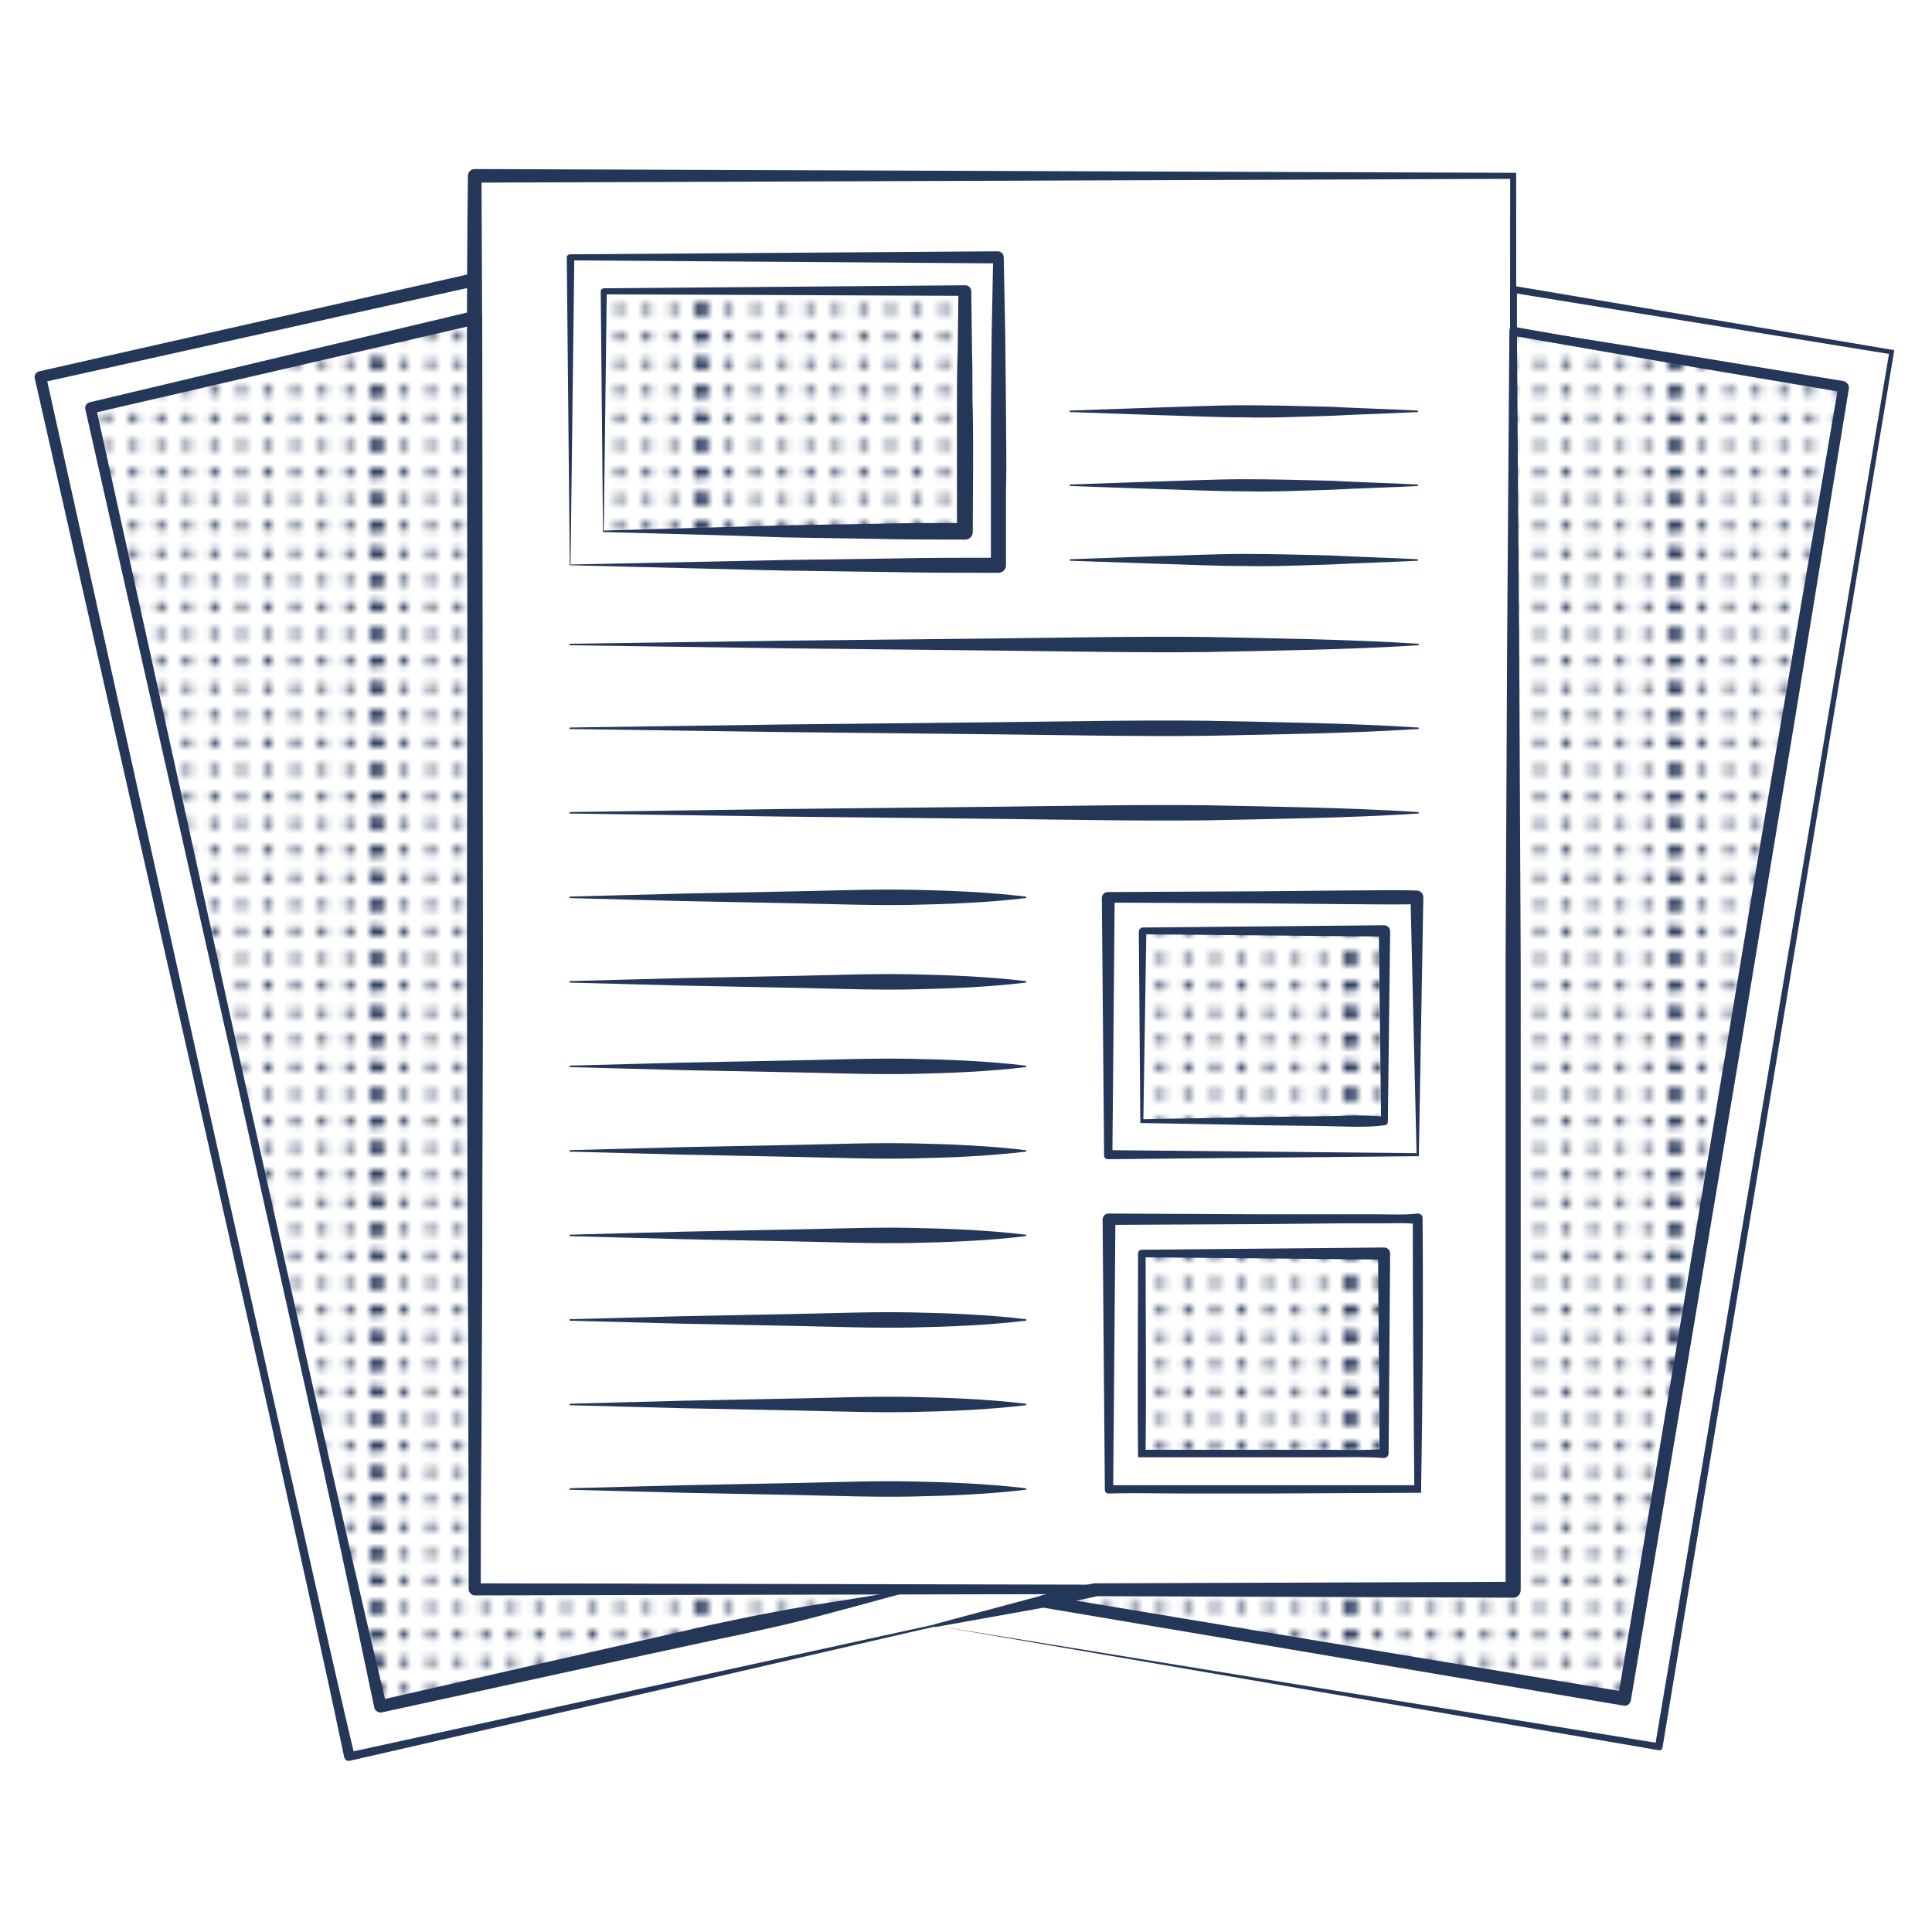 <?xml version="1.0" encoding="utf-8"?>
<!-- Generator: Adobe Illustrator 22.1.0, SVG Export Plug-In . SVG Version: 6.00 Build 0)  -->
<svg version="1.1" id="Layer_1" xmlns="http://www.w3.org/2000/svg" xmlns:xlink="http://www.w3.org/1999/xlink" x="0px" y="0px"
	 viewBox="0 0 256 256" style="enable-background:new 0 0 256 256;" xml:space="preserve">
<style type="text/css">
	.st0{fill:none;}
	.st1{fill:#253759;}
	.st2{clip-path:url(#SVGID_2_);fill:#253759;}
	.st3{clip-path:url(#SVGID_4_);fill:#253759;}
	.st4{fill:url(#New_Pattern_Swatch_1);}
</style>
<pattern  x="-552" y="-552" width="42.9" height="43" patternUnits="userSpaceOnUse" id="New_Pattern_Swatch_1" viewBox="43 -43 42.9 43" style="overflow:visible;">
	<g>
		<rect x="43" y="-43" class="st0" width="42.9" height="43"/>
		<g>
			<g>
				<circle class="st1" cx="85.9" cy="-41.2" r="0.6"/>
				<circle class="st1" cx="85.9" cy="-37.6" r="0.6"/>
				<circle class="st1" cx="85.9" cy="-34" r="0.6"/>
				<circle class="st1" cx="85.9" cy="-30.4" r="0.6"/>
				<circle class="st1" cx="85.9" cy="-26.9" r="0.6"/>
				<circle class="st1" cx="85.9" cy="-23.3" r="0.6"/>
				<circle class="st1" cx="85.9" cy="-19.7" r="0.6"/>
				<circle class="st1" cx="85.9" cy="-16.1" r="0.6"/>
				<circle class="st1" cx="85.9" cy="-12.6" r="0.6"/>
				<circle class="st1" cx="85.9" cy="-9" r="0.6"/>
				<circle class="st1" cx="85.9" cy="-5.4" r="0.6"/>
				<circle class="st1" cx="85.9" cy="-1.8" r="0.6"/>
				<circle class="st1" cx="85.8" cy="-41.2" r="0.6"/>
				<circle class="st1" cx="85.8" cy="-37.6" r="0.6"/>
				<circle class="st1" cx="85.8" cy="-34" r="0.6"/>
				<circle class="st1" cx="85.8" cy="-30.4" r="0.6"/>
				<circle class="st1" cx="85.8" cy="-26.9" r="0.6"/>
				<circle class="st1" cx="85.8" cy="-23.3" r="0.6"/>
				<circle class="st1" cx="85.8" cy="-19.7" r="0.6"/>
				<circle class="st1" cx="85.8" cy="-16.1" r="0.6"/>
				<circle class="st1" cx="85.8" cy="-12.6" r="0.6"/>
				<circle class="st1" cx="85.8" cy="-9" r="0.6"/>
				<circle class="st1" cx="85.8" cy="-5.4" r="0.6"/>
				<circle class="st1" cx="85.8" cy="-1.8" r="0.6"/>
			</g>
			<g>
				<defs>
					<rect id="SVGID_1_" x="85.8" y="-43" width="43" height="43"/>
				</defs>
				<clipPath id="SVGID_2_">
					<use xlink:href="#SVGID_1_"  style="overflow:visible;"/>
				</clipPath>
				<circle class="st2" cx="85.8" cy="-41.2" r="0.6"/>
				<circle class="st2" cx="85.8" cy="-37.6" r="0.6"/>
				<circle class="st2" cx="85.8" cy="-34" r="0.6"/>
				<circle class="st2" cx="85.8" cy="-30.4" r="0.6"/>
				<circle class="st2" cx="85.8" cy="-26.9" r="0.6"/>
				<circle class="st2" cx="85.8" cy="-23.3" r="0.6"/>
				<circle class="st2" cx="85.8" cy="-19.7" r="0.6"/>
				<circle class="st2" cx="85.8" cy="-16.1" r="0.6"/>
				<circle class="st2" cx="85.8" cy="-12.6" r="0.6"/>
				<circle class="st2" cx="85.8" cy="-9" r="0.6"/>
				<circle class="st2" cx="85.8" cy="-5.4" r="0.6"/>
				<circle class="st2" cx="85.8" cy="-1.8" r="0.6"/>
				<circle class="st2" cx="85.7" cy="-41.2" r="0.6"/>
				<circle class="st2" cx="85.7" cy="-37.6" r="0.6"/>
				<circle class="st2" cx="85.7" cy="-34" r="0.6"/>
				<circle class="st2" cx="85.7" cy="-30.4" r="0.6"/>
				<circle class="st2" cx="85.7" cy="-26.9" r="0.6"/>
				<circle class="st2" cx="85.7" cy="-23.3" r="0.6"/>
				<circle class="st2" cx="85.7" cy="-19.7" r="0.6"/>
				<circle class="st2" cx="85.7" cy="-16.1" r="0.6"/>
				<circle class="st2" cx="85.7" cy="-12.6" r="0.6"/>
				<circle class="st2" cx="85.7" cy="-9" r="0.6"/>
				<circle class="st2" cx="85.7" cy="-5.4" r="0.6"/>
				<circle class="st2" cx="85.7" cy="-1.8" r="0.6"/>
			</g>
		</g>
		<g>
			<g>
				<circle class="st1" cx="85.9" cy="-41.2" r="0.6"/>
				<circle class="st1" cx="85.9" cy="-37.6" r="0.6"/>
				<circle class="st1" cx="85.9" cy="-34" r="0.6"/>
				<circle class="st1" cx="85.9" cy="-30.4" r="0.6"/>
				<circle class="st1" cx="85.9" cy="-26.9" r="0.6"/>
				<circle class="st1" cx="85.9" cy="-23.3" r="0.6"/>
				<circle class="st1" cx="85.9" cy="-19.7" r="0.6"/>
				<circle class="st1" cx="85.9" cy="-16.1" r="0.6"/>
				<circle class="st1" cx="85.9" cy="-12.6" r="0.6"/>
				<circle class="st1" cx="85.9" cy="-9" r="0.6"/>
				<circle class="st1" cx="85.9" cy="-5.4" r="0.6"/>
				<circle class="st1" cx="85.9" cy="-1.8" r="0.6"/>
				<circle class="st1" cx="43" cy="-41.2" r="0.6"/>
				<circle class="st1" cx="46.5" cy="-41.2" r="0.6"/>
				<circle class="st1" cx="50.1" cy="-41.2" r="0.6"/>
				<circle class="st1" cx="53.7" cy="-41.2" r="0.6"/>
				<circle class="st1" cx="43" cy="-37.6" r="0.6"/>
				<circle class="st1" cx="46.5" cy="-37.6" r="0.6"/>
				<circle class="st1" cx="50.1" cy="-37.6" r="0.6"/>
				<circle class="st1" cx="53.7" cy="-37.6" r="0.6"/>
				<circle class="st1" cx="43" cy="-34" r="0.6"/>
				<circle class="st1" cx="46.5" cy="-34" r="0.6"/>
				<circle class="st1" cx="50.1" cy="-34" r="0.6"/>
				<circle class="st1" cx="53.7" cy="-34" r="0.6"/>
				<circle class="st1" cx="43" cy="-30.4" r="0.6"/>
				<circle class="st1" cx="46.5" cy="-30.4" r="0.6"/>
				<circle class="st1" cx="50.1" cy="-30.4" r="0.6"/>
				<circle class="st1" cx="53.7" cy="-30.4" r="0.6"/>
				<circle class="st1" cx="43" cy="-26.9" r="0.6"/>
				<circle class="st1" cx="46.5" cy="-26.9" r="0.6"/>
				<circle class="st1" cx="50.1" cy="-26.9" r="0.6"/>
				<circle class="st1" cx="53.7" cy="-26.9" r="0.6"/>
				<circle class="st1" cx="43" cy="-23.3" r="0.6"/>
				<circle class="st1" cx="46.5" cy="-23.3" r="0.6"/>
				<circle class="st1" cx="50.1" cy="-23.3" r="0.6"/>
				<circle class="st1" cx="53.7" cy="-23.3" r="0.6"/>
				<circle class="st1" cx="57.3" cy="-41.2" r="0.6"/>
				<circle class="st1" cx="60.8" cy="-41.2" r="0.6"/>
				<circle class="st1" cx="64.4" cy="-41.2" r="0.6"/>
				<circle class="st1" cx="68" cy="-41.2" r="0.6"/>
				<circle class="st1" cx="71.5" cy="-41.2" r="0.6"/>
				<circle class="st1" cx="57.3" cy="-37.6" r="0.6"/>
				<circle class="st1" cx="60.8" cy="-37.6" r="0.6"/>
				<circle class="st1" cx="64.4" cy="-37.6" r="0.6"/>
				<circle class="st1" cx="68" cy="-37.6" r="0.6"/>
				<circle class="st1" cx="71.5" cy="-37.6" r="0.6"/>
				<circle class="st1" cx="57.3" cy="-34" r="0.6"/>
				<circle class="st1" cx="60.8" cy="-34" r="0.6"/>
				<circle class="st1" cx="64.4" cy="-34" r="0.6"/>
				<circle class="st1" cx="68" cy="-34" r="0.6"/>
				<circle class="st1" cx="71.5" cy="-34" r="0.6"/>
				<circle class="st1" cx="57.3" cy="-30.4" r="0.6"/>
				<circle class="st1" cx="60.8" cy="-30.4" r="0.6"/>
				<circle class="st1" cx="64.4" cy="-30.4" r="0.6"/>
				<circle class="st1" cx="68" cy="-30.4" r="0.6"/>
				<circle class="st1" cx="71.5" cy="-30.4" r="0.6"/>
				<circle class="st1" cx="57.3" cy="-26.9" r="0.6"/>
				<circle class="st1" cx="60.8" cy="-26.9" r="0.6"/>
				<circle class="st1" cx="64.4" cy="-26.9" r="0.6"/>
				<circle class="st1" cx="68" cy="-26.9" r="0.6"/>
				<circle class="st1" cx="71.5" cy="-26.9" r="0.6"/>
				<circle class="st1" cx="57.3" cy="-23.3" r="0.6"/>
				<circle class="st1" cx="60.8" cy="-23.3" r="0.6"/>
				<circle class="st1" cx="64.4" cy="-23.3" r="0.6"/>
				<circle class="st1" cx="68" cy="-23.3" r="0.6"/>
				<circle class="st1" cx="71.5" cy="-23.3" r="0.6"/>
				<circle class="st1" cx="75.1" cy="-41.2" r="0.6"/>
				<circle class="st1" cx="78.7" cy="-41.2" r="0.6"/>
				<circle class="st1" cx="82.3" cy="-41.2" r="0.6"/>
				<circle class="st1" cx="85.8" cy="-41.2" r="0.6"/>
				<circle class="st1" cx="75.1" cy="-37.6" r="0.6"/>
				<circle class="st1" cx="78.7" cy="-37.6" r="0.6"/>
				<circle class="st1" cx="82.3" cy="-37.6" r="0.6"/>
				<circle class="st1" cx="85.8" cy="-37.6" r="0.6"/>
				<circle class="st1" cx="75.1" cy="-34" r="0.6"/>
				<circle class="st1" cx="78.7" cy="-34" r="0.6"/>
				<circle class="st1" cx="82.3" cy="-34" r="0.6"/>
				<circle class="st1" cx="85.8" cy="-34" r="0.6"/>
				<circle class="st1" cx="75.1" cy="-30.4" r="0.6"/>
				<circle class="st1" cx="78.7" cy="-30.4" r="0.6"/>
				<circle class="st1" cx="82.3" cy="-30.4" r="0.6"/>
				<circle class="st1" cx="85.8" cy="-30.4" r="0.6"/>
				<circle class="st1" cx="75.1" cy="-26.9" r="0.6"/>
				<circle class="st1" cx="78.7" cy="-26.9" r="0.6"/>
				<circle class="st1" cx="82.3" cy="-26.9" r="0.6"/>
				<circle class="st1" cx="85.8" cy="-26.9" r="0.6"/>
				<circle class="st1" cx="75.1" cy="-23.3" r="0.6"/>
				<circle class="st1" cx="78.7" cy="-23.3" r="0.6"/>
				<circle class="st1" cx="82.3" cy="-23.3" r="0.6"/>
				<circle class="st1" cx="85.8" cy="-23.3" r="0.6"/>
				<circle class="st1" cx="43" cy="-19.7" r="0.6"/>
				<circle class="st1" cx="46.5" cy="-19.7" r="0.6"/>
				<circle class="st1" cx="50.1" cy="-19.7" r="0.6"/>
				<circle class="st1" cx="53.7" cy="-19.7" r="0.6"/>
				<circle class="st1" cx="43" cy="-16.1" r="0.6"/>
				<circle class="st1" cx="46.5" cy="-16.1" r="0.6"/>
				<circle class="st1" cx="50.1" cy="-16.1" r="0.6"/>
				<circle class="st1" cx="53.7" cy="-16.1" r="0.6"/>
				<circle class="st1" cx="43" cy="-12.6" r="0.6"/>
				<circle class="st1" cx="46.5" cy="-12.6" r="0.6"/>
				<circle class="st1" cx="50.1" cy="-12.6" r="0.6"/>
				<circle class="st1" cx="53.7" cy="-12.6" r="0.6"/>
				<circle class="st1" cx="43" cy="-9" r="0.6"/>
				<circle class="st1" cx="46.5" cy="-9" r="0.6"/>
				<circle class="st1" cx="50.1" cy="-9" r="0.6"/>
				<circle class="st1" cx="53.7" cy="-9" r="0.6"/>
				<circle class="st1" cx="43" cy="-5.4" r="0.6"/>
				<circle class="st1" cx="46.5" cy="-5.4" r="0.6"/>
				<circle class="st1" cx="50.1" cy="-5.4" r="0.6"/>
				<circle class="st1" cx="53.7" cy="-5.4" r="0.6"/>
				<circle class="st1" cx="43" cy="-1.8" r="0.6"/>
				<circle class="st1" cx="46.5" cy="-1.8" r="0.6"/>
				<circle class="st1" cx="50.1" cy="-1.8" r="0.6"/>
				<circle class="st1" cx="53.7" cy="-1.8" r="0.6"/>
				<circle class="st1" cx="57.3" cy="-19.7" r="0.6"/>
				<circle class="st1" cx="60.8" cy="-19.7" r="0.6"/>
				<circle class="st1" cx="64.4" cy="-19.7" r="0.6"/>
				<circle class="st1" cx="68" cy="-19.7" r="0.6"/>
				<circle class="st1" cx="71.5" cy="-19.7" r="0.6"/>
				<circle class="st1" cx="57.3" cy="-16.1" r="0.6"/>
				<circle class="st1" cx="60.8" cy="-16.1" r="0.6"/>
				<circle class="st1" cx="64.4" cy="-16.1" r="0.6"/>
				<circle class="st1" cx="68" cy="-16.1" r="0.6"/>
				<circle class="st1" cx="71.5" cy="-16.1" r="0.6"/>
				<circle class="st1" cx="57.3" cy="-12.6" r="0.6"/>
				<circle class="st1" cx="60.8" cy="-12.6" r="0.6"/>
				<circle class="st1" cx="64.4" cy="-12.6" r="0.6"/>
				<circle class="st1" cx="68" cy="-12.6" r="0.6"/>
				<circle class="st1" cx="71.5" cy="-12.6" r="0.6"/>
				<circle class="st1" cx="57.3" cy="-9" r="0.6"/>
				<circle class="st1" cx="60.8" cy="-9" r="0.6"/>
				<circle class="st1" cx="64.4" cy="-9" r="0.6"/>
				<circle class="st1" cx="68" cy="-9" r="0.6"/>
				<circle class="st1" cx="71.5" cy="-9" r="0.6"/>
				<circle class="st1" cx="57.3" cy="-5.4" r="0.6"/>
				<circle class="st1" cx="60.8" cy="-5.4" r="0.6"/>
				<circle class="st1" cx="64.4" cy="-5.4" r="0.6"/>
				<circle class="st1" cx="68" cy="-5.4" r="0.6"/>
				<circle class="st1" cx="71.5" cy="-5.4" r="0.6"/>
				<circle class="st1" cx="57.3" cy="-1.8" r="0.6"/>
				<circle class="st1" cx="60.8" cy="-1.8" r="0.6"/>
				<circle class="st1" cx="64.4" cy="-1.8" r="0.6"/>
				<circle class="st1" cx="68" cy="-1.8" r="0.6"/>
				<circle class="st1" cx="71.5" cy="-1.8" r="0.6"/>
				<circle class="st1" cx="75.1" cy="-19.7" r="0.6"/>
				<circle class="st1" cx="78.7" cy="-19.7" r="0.6"/>
				<circle class="st1" cx="82.3" cy="-19.7" r="0.6"/>
				<circle class="st1" cx="85.8" cy="-19.7" r="0.6"/>
				<circle class="st1" cx="75.1" cy="-16.1" r="0.6"/>
				<circle class="st1" cx="78.7" cy="-16.1" r="0.6"/>
				<circle class="st1" cx="82.3" cy="-16.1" r="0.6"/>
				<circle class="st1" cx="85.8" cy="-16.1" r="0.6"/>
				<circle class="st1" cx="75.1" cy="-12.6" r="0.6"/>
				<circle class="st1" cx="78.7" cy="-12.6" r="0.6"/>
				<circle class="st1" cx="82.3" cy="-12.6" r="0.6"/>
				<circle class="st1" cx="85.8" cy="-12.6" r="0.6"/>
				<circle class="st1" cx="75.1" cy="-9" r="0.6"/>
				<circle class="st1" cx="78.7" cy="-9" r="0.6"/>
				<circle class="st1" cx="82.3" cy="-9" r="0.6"/>
				<circle class="st1" cx="85.8" cy="-9" r="0.6"/>
				<circle class="st1" cx="75.1" cy="-5.4" r="0.6"/>
				<circle class="st1" cx="78.7" cy="-5.4" r="0.6"/>
				<circle class="st1" cx="82.3" cy="-5.4" r="0.6"/>
				<circle class="st1" cx="85.8" cy="-5.4" r="0.6"/>
				<circle class="st1" cx="75.1" cy="-1.8" r="0.6"/>
				<circle class="st1" cx="78.7" cy="-1.8" r="0.6"/>
				<circle class="st1" cx="82.3" cy="-1.8" r="0.6"/>
				<circle class="st1" cx="85.8" cy="-1.8" r="0.6"/>
				<circle class="st1" cx="42.9" cy="-41.2" r="0.6"/>
				<circle class="st1" cx="42.9" cy="-37.6" r="0.6"/>
				<circle class="st1" cx="42.9" cy="-34" r="0.6"/>
				<circle class="st1" cx="42.9" cy="-30.4" r="0.6"/>
				<circle class="st1" cx="42.9" cy="-26.9" r="0.6"/>
				<circle class="st1" cx="42.9" cy="-23.3" r="0.6"/>
				<circle class="st1" cx="42.9" cy="-19.7" r="0.6"/>
				<circle class="st1" cx="42.9" cy="-16.1" r="0.6"/>
				<circle class="st1" cx="42.9" cy="-12.6" r="0.6"/>
				<circle class="st1" cx="42.9" cy="-9" r="0.6"/>
				<circle class="st1" cx="42.9" cy="-5.4" r="0.6"/>
				<circle class="st1" cx="42.9" cy="-1.8" r="0.6"/>
			</g>
			<g>
				<defs>
					<rect id="SVGID_3_" x="42.9" y="-43" width="43" height="43"/>
				</defs>
				<clipPath id="SVGID_4_">
					<use xlink:href="#SVGID_3_"  style="overflow:visible;"/>
				</clipPath>
				<circle class="st3" cx="42.9" cy="-41.2" r="0.6"/>
				<circle class="st3" cx="42.9" cy="-37.6" r="0.6"/>
				<circle class="st3" cx="42.9" cy="-34" r="0.6"/>
				<circle class="st3" cx="42.9" cy="-30.4" r="0.6"/>
				<circle class="st3" cx="42.9" cy="-26.9" r="0.6"/>
				<circle class="st3" cx="42.9" cy="-23.3" r="0.6"/>
				<circle class="st3" cx="42.9" cy="-19.7" r="0.6"/>
				<circle class="st3" cx="42.9" cy="-16.1" r="0.6"/>
				<circle class="st3" cx="42.9" cy="-12.6" r="0.6"/>
				<circle class="st3" cx="42.9" cy="-9" r="0.6"/>
				<circle class="st3" cx="42.9" cy="-5.4" r="0.6"/>
				<circle class="st3" cx="42.9" cy="-1.8" r="0.6"/>
				<circle class="st3" cx="42.8" cy="-41.2" r="0.6"/>
				<circle class="st3" cx="42.8" cy="-37.6" r="0.6"/>
				<circle class="st3" cx="42.8" cy="-34" r="0.6"/>
				<circle class="st3" cx="42.8" cy="-30.4" r="0.6"/>
				<circle class="st3" cx="42.8" cy="-26.9" r="0.6"/>
				<circle class="st3" cx="42.8" cy="-23.3" r="0.6"/>
				<circle class="st3" cx="42.8" cy="-19.7" r="0.6"/>
				<circle class="st3" cx="42.8" cy="-16.1" r="0.6"/>
				<circle class="st3" cx="42.8" cy="-12.6" r="0.6"/>
				<circle class="st3" cx="42.8" cy="-9" r="0.6"/>
				<circle class="st3" cx="42.8" cy="-5.4" r="0.6"/>
				<circle class="st3" cx="42.8" cy="-1.8" r="0.6"/>
			</g>
		</g>
		<g>
			<g>
				<circle class="st1" cx="43" cy="-41.2" r="0.6"/>
				<circle class="st1" cx="43" cy="-37.6" r="0.6"/>
				<circle class="st1" cx="43" cy="-34" r="0.6"/>
				<circle class="st1" cx="43" cy="-30.4" r="0.6"/>
				<circle class="st1" cx="43" cy="-26.9" r="0.6"/>
				<circle class="st1" cx="43" cy="-23.3" r="0.6"/>
				<circle class="st1" cx="43" cy="-19.7" r="0.6"/>
				<circle class="st1" cx="43" cy="-16.1" r="0.6"/>
				<circle class="st1" cx="43" cy="-12.6" r="0.6"/>
				<circle class="st1" cx="43" cy="-9" r="0.6"/>
				<circle class="st1" cx="43" cy="-5.4" r="0.6"/>
				<circle class="st1" cx="43" cy="-1.8" r="0.6"/>
				<circle class="st1" cx="42.9" cy="-41.2" r="0.6"/>
				<circle class="st1" cx="42.9" cy="-37.6" r="0.6"/>
				<circle class="st1" cx="42.9" cy="-34" r="0.6"/>
				<circle class="st1" cx="42.9" cy="-30.4" r="0.6"/>
				<circle class="st1" cx="42.9" cy="-26.9" r="0.6"/>
				<circle class="st1" cx="42.9" cy="-23.3" r="0.6"/>
				<circle class="st1" cx="42.9" cy="-19.7" r="0.6"/>
				<circle class="st1" cx="42.9" cy="-16.1" r="0.6"/>
				<circle class="st1" cx="42.9" cy="-12.6" r="0.6"/>
				<circle class="st1" cx="42.9" cy="-9" r="0.6"/>
				<circle class="st1" cx="42.9" cy="-5.4" r="0.6"/>
				<circle class="st1" cx="42.9" cy="-1.8" r="0.6"/>
			</g>
			<g>
				<defs>
					<rect id="SVGID_5_" y="-43" width="43" height="43"/>
				</defs>
				<clipPath id="SVGID_6_">
					<use xlink:href="#SVGID_5_"  style="overflow:visible;"/>
				</clipPath>
			</g>
		</g>
	</g>
</pattern>
<g>
	<g>
		<path class="st1" d="M200.9,22.9l0.1,187.7c0,0.3-0.2,0.5-0.5,0.5l-137.6,0.3c-0.4,0-0.8-0.4-0.8-0.8v0L62,116.9l-0.1-46.8
			c0-15.6-0.1-31.2,0.1-46.8l0,0c0-0.5,0.4-0.9,0.9-0.9L200.9,22.9z M200.1,23.7L62.9,24.2l0.9-0.9c0.1,15.6,0.1,31.2,0.1,46.8
			l-0.1,46.8l-0.1,93.7l-0.8-0.8l137.6,0.3l-0.5,0.5L200.1,23.7z"/>
	</g>
	<g>
		<path class="st1" d="M75.5,74.9l-0.4-40.8c0-0.2,0.2-0.4,0.4-0.4h0l0,0l56.7-0.4c0.4,0,0.8,0.3,0.8,0.8l0,0l0.2,10.2l0.1,10.2
			c0,3.4,0.1,6.8,0,10.2l0,10.2c0,0.6-0.5,1-1,1c-4.8,0-9.6,0-14.4-0.1l-14.3-0.2L75.5,74.9z M75.6,74.8l28.6-0.6l14.1-0.2
			c4.7-0.1,9.3-0.1,14-0.1l-1,1l0-10.2c0-3.4,0-6.8,0-10.2l0.1-10.2l0.2-10.2l0.8,0.8l-56.7-0.4l0.4-0.4L75.6,74.8z"/>
	</g>
	<g>
		<rect x="80" y="38.6" class="st4" width="47.9" height="31.8"/>
		<path class="st1" d="M79.9,70.5l-0.3-31.9c0-0.2,0.2-0.4,0.4-0.4h0l0,0l47.9-0.4c0.4,0,0.8,0.3,0.8,0.8l0,0l0.1,8
			c0.1,2.7,0,5.3,0.1,8c0.1,5.3,0,10.6,0,15.9l0,0c0,0.6-0.5,1-1,1c-4,0-8.1,0-12.1-0.1l-12.1-0.2C95.6,70.9,87.6,70.7,79.9,70.5z
			 M80,70.3l24.2-0.7l11.8-0.2c3.9-0.1,7.9-0.1,11.8-0.1l-1,1c0-5.3,0-10.6,0-15.9c0-2.7,0-5.3,0.1-8l0.1-8l0.8,0.8L80,39l0.4-0.4
			L80,70.3z"/>
	</g>
	<g>
		<path class="st1" d="M141.8,54.4l11.5-0.4c3.8-0.1,7.7-0.3,11.5-0.3c3.8,0,7.7,0.1,11.5,0.2c3.8,0.2,7.7,0.3,11.5,0.5
			c0.1,0,0.1,0.1,0.1,0.1c0,0.1,0,0.1-0.1,0.1c-3.8,0.2-7.7,0.3-11.5,0.5c-3.8,0.1-7.7,0.3-11.5,0.2c-3.8,0-7.7-0.2-11.5-0.3
			l-11.5-0.4C141.7,54.6,141.7,54.5,141.8,54.4C141.7,54.4,141.7,54.4,141.8,54.4z"/>
	</g>
	<g>
		<path class="st1" d="M141.8,64.2l11.5-0.4c3.8-0.1,7.7-0.3,11.5-0.3c3.8,0,7.7,0.1,11.5,0.2c3.8,0.2,7.7,0.3,11.5,0.5
			c0.1,0,0.1,0.1,0.1,0.1c0,0.1,0,0.1-0.1,0.1c-3.8,0.2-7.7,0.3-11.5,0.5c-3.8,0.1-7.7,0.3-11.5,0.2c-3.8,0-7.7-0.2-11.5-0.3
			l-11.5-0.4C141.7,64.4,141.7,64.4,141.8,64.2C141.7,64.3,141.7,64.2,141.8,64.2z"/>
	</g>
	<g>
		<path class="st1" d="M141.8,74.1l11.5-0.4c3.8-0.1,7.7-0.3,11.5-0.3c3.8,0,7.7,0.1,11.5,0.2c3.8,0.2,7.7,0.3,11.5,0.5
			c0.1,0,0.1,0.1,0.1,0.1c0,0.1,0,0.1-0.1,0.1c-3.8,0.2-7.7,0.3-11.5,0.5c-3.8,0.1-7.7,0.3-11.5,0.2c-3.8,0-7.7-0.2-11.5-0.3
			l-11.5-0.4C141.7,74.3,141.7,74.2,141.8,74.1C141.7,74.1,141.7,74.1,141.8,74.1z"/>
	</g>
	<g>
		<path class="st1" d="M75.5,85.3l28.1-0.4l28.1-0.3c9.4-0.1,18.7-0.3,28.1-0.2c9.4,0.2,18.7,0.3,28.1,0.9c0.1,0,0.1,0.1,0.1,0.1
			c0,0.1,0,0.1-0.1,0.1c-9.4,0.6-18.7,0.7-28.1,0.9c-9.4,0.1-18.7-0.1-28.1-0.2l-28.1-0.3l-28.1-0.4C75.5,85.5,75.4,85.4,75.5,85.3
			C75.4,85.3,75.5,85.3,75.5,85.3z"/>
	</g>
	<g>
		<path class="st1" d="M75.5,96.4l28.1-0.4l28.1-0.3c9.4-0.1,18.7-0.3,28.1-0.2c9.4,0.2,18.7,0.3,28.1,0.9c0.1,0,0.1,0.1,0.1,0.1
			c0,0.1,0,0.1-0.1,0.1c-9.4,0.6-18.7,0.7-28.1,0.9c-9.4,0.1-18.7-0.1-28.1-0.2L103.6,97l-28.1-0.4C75.5,96.6,75.4,96.6,75.5,96.4
			C75.4,96.5,75.5,96.4,75.5,96.4z"/>
	</g>
	<g>
		<path class="st1" d="M75.5,107.6l28.1-0.4l28.1-0.3c9.4-0.1,18.7-0.3,28.1-0.2c9.4,0.2,18.7,0.3,28.1,0.9c0.1,0,0.1,0.1,0.1,0.1
			c0,0.1,0,0.1-0.1,0.1c-9.4,0.6-18.7,0.7-28.1,0.9c-9.4,0.1-18.7-0.1-28.1-0.2l-28.1-0.3l-28.1-0.4
			C75.5,107.8,75.4,107.8,75.5,107.6C75.4,107.7,75.5,107.6,75.5,107.6z"/>
	</g>
	<g>
		<path class="st1" d="M75.5,118.8l15.1-0.4l15.1-0.3c5-0.1,10.1-0.3,15.1-0.2c5,0.1,10.1,0.3,15.1,0.9c0.1,0,0.1,0.1,0.1,0.1
			c0,0,0,0.1-0.1,0.1c-5,0.6-10.1,0.8-15.1,0.9c-5,0.1-10.1-0.1-15.1-0.2l-15.1-0.3L75.5,119C75.5,119,75.4,119,75.5,118.8
			C75.4,118.9,75.5,118.8,75.5,118.8z"/>
	</g>
	<g>
		<path class="st1" d="M75.5,130l15.1-0.4l15.1-0.3c5-0.1,10.1-0.3,15.1-0.2c5,0.1,10.1,0.3,15.1,0.9c0.1,0,0.1,0.1,0.1,0.1
			c0,0,0,0.1-0.1,0.1c-5,0.6-10.1,0.8-15.1,0.9c-5,0.1-10.1-0.1-15.1-0.2l-15.1-0.3l-15.1-0.4C75.5,130.2,75.4,130.2,75.5,130
			C75.4,130.1,75.5,130,75.5,130z"/>
	</g>
	<g>
		<path class="st1" d="M75.5,141.2l15.1-0.4l15.1-0.3c5-0.1,10.1-0.3,15.1-0.2c5,0.1,10.1,0.3,15.1,0.9c0.1,0,0.1,0.1,0.1,0.1
			c0,0,0,0.1-0.1,0.1c-5,0.6-10.1,0.8-15.1,0.9c-5,0.1-10.1-0.1-15.1-0.2l-15.1-0.3l-15.1-0.4C75.5,141.4,75.4,141.4,75.5,141.2
			C75.4,141.3,75.5,141.2,75.5,141.2z"/>
	</g>
	<g>
		<path class="st1" d="M75.5,152.4l15.1-0.4l15.1-0.3c5-0.1,10.1-0.3,15.1-0.2c5,0.1,10.1,0.3,15.1,0.9c0.1,0,0.1,0.1,0.1,0.1
			c0,0,0,0.1-0.1,0.1c-5,0.6-10.1,0.8-15.1,0.9c-5,0.1-10.1-0.1-15.1-0.2L90.7,153l-15.1-0.4C75.5,152.6,75.4,152.6,75.5,152.4
			C75.4,152.5,75.5,152.4,75.5,152.4z"/>
	</g>
	<g>
		<path class="st1" d="M75.5,163.6l15.1-0.4l15.1-0.3c5-0.1,10.1-0.3,15.1-0.2c5,0.1,10.1,0.3,15.1,0.9c0.1,0,0.1,0.1,0.1,0.1
			c0,0,0,0.1-0.1,0.1c-5,0.6-10.1,0.8-15.1,0.9c-5,0.1-10.1-0.1-15.1-0.2l-15.1-0.3l-15.1-0.4C75.5,163.8,75.4,163.8,75.5,163.6
			C75.4,163.6,75.5,163.6,75.5,163.6z"/>
	</g>
	<g>
		<path class="st1" d="M75.5,174.8l15.1-0.4l15.1-0.3c5-0.1,10.1-0.3,15.1-0.2c5,0.1,10.1,0.3,15.1,0.9c0.1,0,0.1,0.1,0.1,0.1
			c0,0,0,0.1-0.1,0.1c-5,0.6-10.1,0.8-15.1,0.9c-5,0.1-10.1-0.1-15.1-0.2l-15.1-0.3L75.5,175C75.5,175,75.4,174.9,75.5,174.8
			C75.4,174.8,75.5,174.8,75.5,174.8z"/>
	</g>
	<g>
		<path class="st1" d="M75.5,186l15.1-0.4l15.1-0.3c5-0.1,10.1-0.3,15.1-0.2c5,0.1,10.1,0.3,15.1,0.9c0.1,0,0.1,0.1,0.1,0.1
			c0,0,0,0.1-0.1,0.1c-5,0.6-10.1,0.8-15.1,0.9c-5,0.1-10.1-0.1-15.1-0.2l-15.1-0.3l-15.1-0.4C75.5,186.2,75.4,186.1,75.5,186
			C75.4,186,75.5,186,75.5,186z"/>
	</g>
	<g>
		<path class="st1" d="M75.5,197.2l15.1-0.4l15.1-0.3c5-0.1,10.1-0.3,15.1-0.2c5,0.1,10.1,0.3,15.1,0.9c0.1,0,0.1,0.1,0.1,0.1
			c0,0,0,0.1-0.1,0.1c-5,0.6-10.1,0.8-15.1,0.9c-5,0.1-10.1-0.1-15.1-0.2l-15.1-0.3l-15.1-0.4C75.5,197.4,75.4,197.3,75.5,197.2
			C75.4,197.2,75.5,197.2,75.5,197.2z"/>
	</g>
	<g>
		<path class="st1" d="M188,153.2l-41.2,0.4c-0.3,0-0.5-0.2-0.5-0.5v0l0,0l-0.3-34.1c0-0.4,0.3-0.8,0.8-0.8h0l0,0l20.5-0.1l10.2-0.1
			c3.4,0,6.8-0.1,10.2,0l0,0c0.5,0,0.9,0.4,0.9,0.9L188,153.2z M187.7,152.8l-0.8-33.9l0.9,0.9c-3.4,0.1-6.8,0-10.2,0l-10.2-0.1
			l-20.5-0.1l0.8-0.8l-0.3,34.1l-0.5-0.5L187.7,152.8z"/>
	</g>
	<g>
		<rect x="151.3" y="123.4" class="st4" width="32.1" height="25.2"/>
		<path class="st1" d="M151.1,148.8l-0.2-25.4c0-0.2,0.2-0.4,0.4-0.5l0,0l32.1-0.3c0.4,0,0.8,0.3,0.8,0.8v0l-0.3,25.2
			c0,0.3-0.2,0.5-0.4,0.5l-0.1,0c-1.4,0.2-2.7,0.2-4.1,0.2l-4.1-0.1l-8.1-0.1C161.7,149,156.4,148.9,151.1,148.8z M151.5,148.3
			l16.1-0.3l7.9-0.1l4-0.1c1.3,0,2.6,0,4,0.2l-0.5,0.5l-0.3-25.2l0.8,0.8l-32.1-0.3l0.5-0.5L151.5,148.3z"/>
	</g>
	<g>
		<path class="st1" d="M188.3,197.8l-20.7,0.1l-10.4,0c-3.5,0-6.9-0.1-10.3,0c-0.3,0-0.5-0.2-0.5-0.5v0l0,0l-0.3-35.8
			c0-0.4,0.3-0.8,0.8-0.8h0l20.5,0.1l10.2,0l5.1,0c1.7,0,3.4,0.1,5.1-0.1c0.4,0,0.7,0.2,0.7,0.6l0,0.1l0,0.1
			C188.6,173.6,188.5,185.7,188.3,197.8z M187.4,196.8c-0.1-11.8-0.2-23.5-0.2-35.3l0.7,0.7c-1.7-0.2-3.4-0.1-5.1-0.1l-5.1,0
			l-10.2,0.1l-20.5,0.1l0.8-0.8l-0.3,35.8l-0.5-0.5c3.4,0,6.8,0,10.1,0l10.1,0L187.4,196.8z"/>
	</g>
	<g>
		<rect x="151.3" y="166.2" class="st4" width="32.1" height="26.5"/>
		<path class="st1" d="M150.8,193.1c-0.1-9,0-18,0-27c0-0.3,0.2-0.5,0.5-0.5l32.1-0.3c0.4,0,0.8,0.3,0.8,0.8v0l-0.2,26.5l0,0
			c0,0.3-0.3,0.6-0.6,0.6l0,0c-2.7-0.2-5.4-0.1-8.1-0.1l-8.2,0L150.8,193.1z M151.8,192.1l15.8,0l7.9,0c2.6,0,5.3,0.1,7.9-0.1
			l-0.6,0.6l-0.2-26.5l0.8,0.8l-32.1-0.3l0.5-0.5C151.8,174.9,151.9,183.5,151.8,192.1z"/>
	</g>
	<g>
		<path class="st1" d="M145.2,210.6c-2,0.5-4.1,1-6.2,1.5l-6.2,1.4l-12.3,2.8l-24.7,5.7l-49.4,11.3c-0.4,0.1-0.7-0.1-0.8-0.5l0,0
			c-3.2-15.3-6.7-30.5-10-45.7l-10.3-45.7L4.6,50.1c-0.1-0.4,0.2-0.8,0.6-0.9l57.5-13c0.5-0.1,1,0.2,1.1,0.7c0,0.1,0,0.1,0,0.2
			l0.1,86.8c0,14.5,0,28.9-0.1,43.4l-0.2,43.4l-0.7-0.7c13.8,0.1,27.7,0.2,41.4,0.4C118,210.4,131.6,210.6,145.2,210.6z M145,210.6
			c-13.8,0-27.6,0.2-41.3,0.3c-13.6,0.2-27.2,0.3-40.8,0.4c-0.4,0-0.7-0.3-0.7-0.7l0,0v0L62,167.2c-0.1-14.5-0.1-28.9-0.1-43.4
			L62,37l1.1,0.9L5.5,50.7l0.6-0.9l20.3,91.5l10.2,45.7c3.5,15.2,6.8,30.5,10.4,45.7l-0.8-0.5l49.5-10.8l24.7-5.4l12.4-2.7l6.2-1.3
			C140.9,211.4,142.9,211.1,145,210.6z"/>
	</g>
	<g>
		<polygon class="st4" points="120.9,210.6 95,216.1 50.4,226.1 11.9,54.1 62.9,42.1 62.9,210.6 		"/>
		<path class="st1" d="M122.1,210.5c-5.9,1.5-11.9,3.3-18.2,4.8c-3.1,0.7-6.2,1.4-9.2,2l-8.8,1.9l-35.3,7.7l0,0
			c-0.4,0.1-0.9-0.2-1-0.6l0,0c-3-14.4-6.1-28.7-9.3-43.1l-9.6-43l-19.4-86c-0.1-0.4,0.2-0.8,0.6-0.9l50.9-12.1
			c0.5-0.1,1,0.2,1.1,0.7c0,0.1,0,0.1,0,0.2l0.1,84.2c0,14-0.1,28.1-0.1,42.1l-0.1,21.1l-0.2,21.1l-0.6-0.6c9.8-0.1,19.7-0.2,29.6,0
			C102.5,210.1,112.3,210.3,122.1,210.5z M119.8,210.7c-9.6,0.2-19.1,0.4-28.5,0.5c-9.4,0.1-18.8,0.1-28.4,0c-0.4,0-0.6-0.3-0.6-0.6
			l-0.2-21.1L62,168.5c0-14-0.1-28.1-0.1-42.1L62,42.1l1.1,0.9l-51,11.8l0.6-0.9l19,86.1l9.6,43c3.2,14.3,6.5,28.6,9.9,42.9l-1-0.6
			l35.2-8l8.8-2c2.9-0.6,5.6-1.2,8.4-1.7C108.2,212.5,113.9,211.8,119.8,210.7z"/>
	</g>
	<g>
		<path class="st1" d="M251,46.4l-30.7,185.1c0,0.3-0.3,0.5-0.6,0.4l0,0l-95.8-16.5c-0.1,0-0.1-0.1-0.1-0.1c0,0,0-0.1,0.1-0.1
			l14.2-3.8c0.1,0,0.2,0,0.3,0l0,0l77,12.8l-1,0.7l14.5-86.9c2.4-14.5,4.8-29,7.3-43.5l7.4-43.4l0.7,0.9l-21.9-3.7l-21.9-3.8l0,0
			c-0.3,0-0.5-0.3-0.4-0.5l0-5.6l0,0c0-0.3,0.2-0.5,0.5-0.5c0,0,0.1,0,0.1,0L251,46.4z M250.3,46.9l-49.9-8.1l0.6-0.5l0,5.6
			l-0.5-0.5l21.9,3.5l21.9,3.6c0.4,0.1,0.7,0.5,0.7,0.9v0l0,0l-7.1,43.5c-2.4,14.5-4.8,29-7.2,43.5l-14.6,86.9
			c-0.1,0.5-0.5,0.8-1,0.7l0,0l-77-13l0.3,0l-14.5,2.6l0-0.2l96,15.6l-0.6,0.4L250.3,46.9z"/>
	</g>
	<g>
		<polygon class="st4" points="244.3,51.2 215.2,225.1 138.2,212.2 145.1,210.6 200.5,210.6 200.5,43.9 		"/>
		<path class="st1" d="M244.4,51.1l-28.6,174c-0.1,0.3-0.4,0.5-0.7,0.5l0,0l-77-12.8c-0.4-0.1-0.6-0.4-0.6-0.8
			c0-0.3,0.3-0.5,0.5-0.6l0,0c2.3-0.6,4.6-1.1,6.9-1.6c0.1,0,0.1,0,0.2,0l0,0l55.4-0.2l-1,1l0-83.4l0.2-41.7l0.3-41.7l0,0
			c0-0.3,0.2-0.5,0.5-0.5c0,0,0.1,0,0.1,0L244.4,51.1z M244.2,51.3l-43.8-6.9l0.6-0.5l0.3,41.7l0.2,41.7l0,83.4c0,0.5-0.4,1-0.9,1h0
			l-55.4-0.2l0.2,0c-2.3,0.5-4.6,1-6.9,1.5l0-1.4l77,13l-0.7,0.5L244.2,51.3z"/>
	</g>
</g>
</svg>
